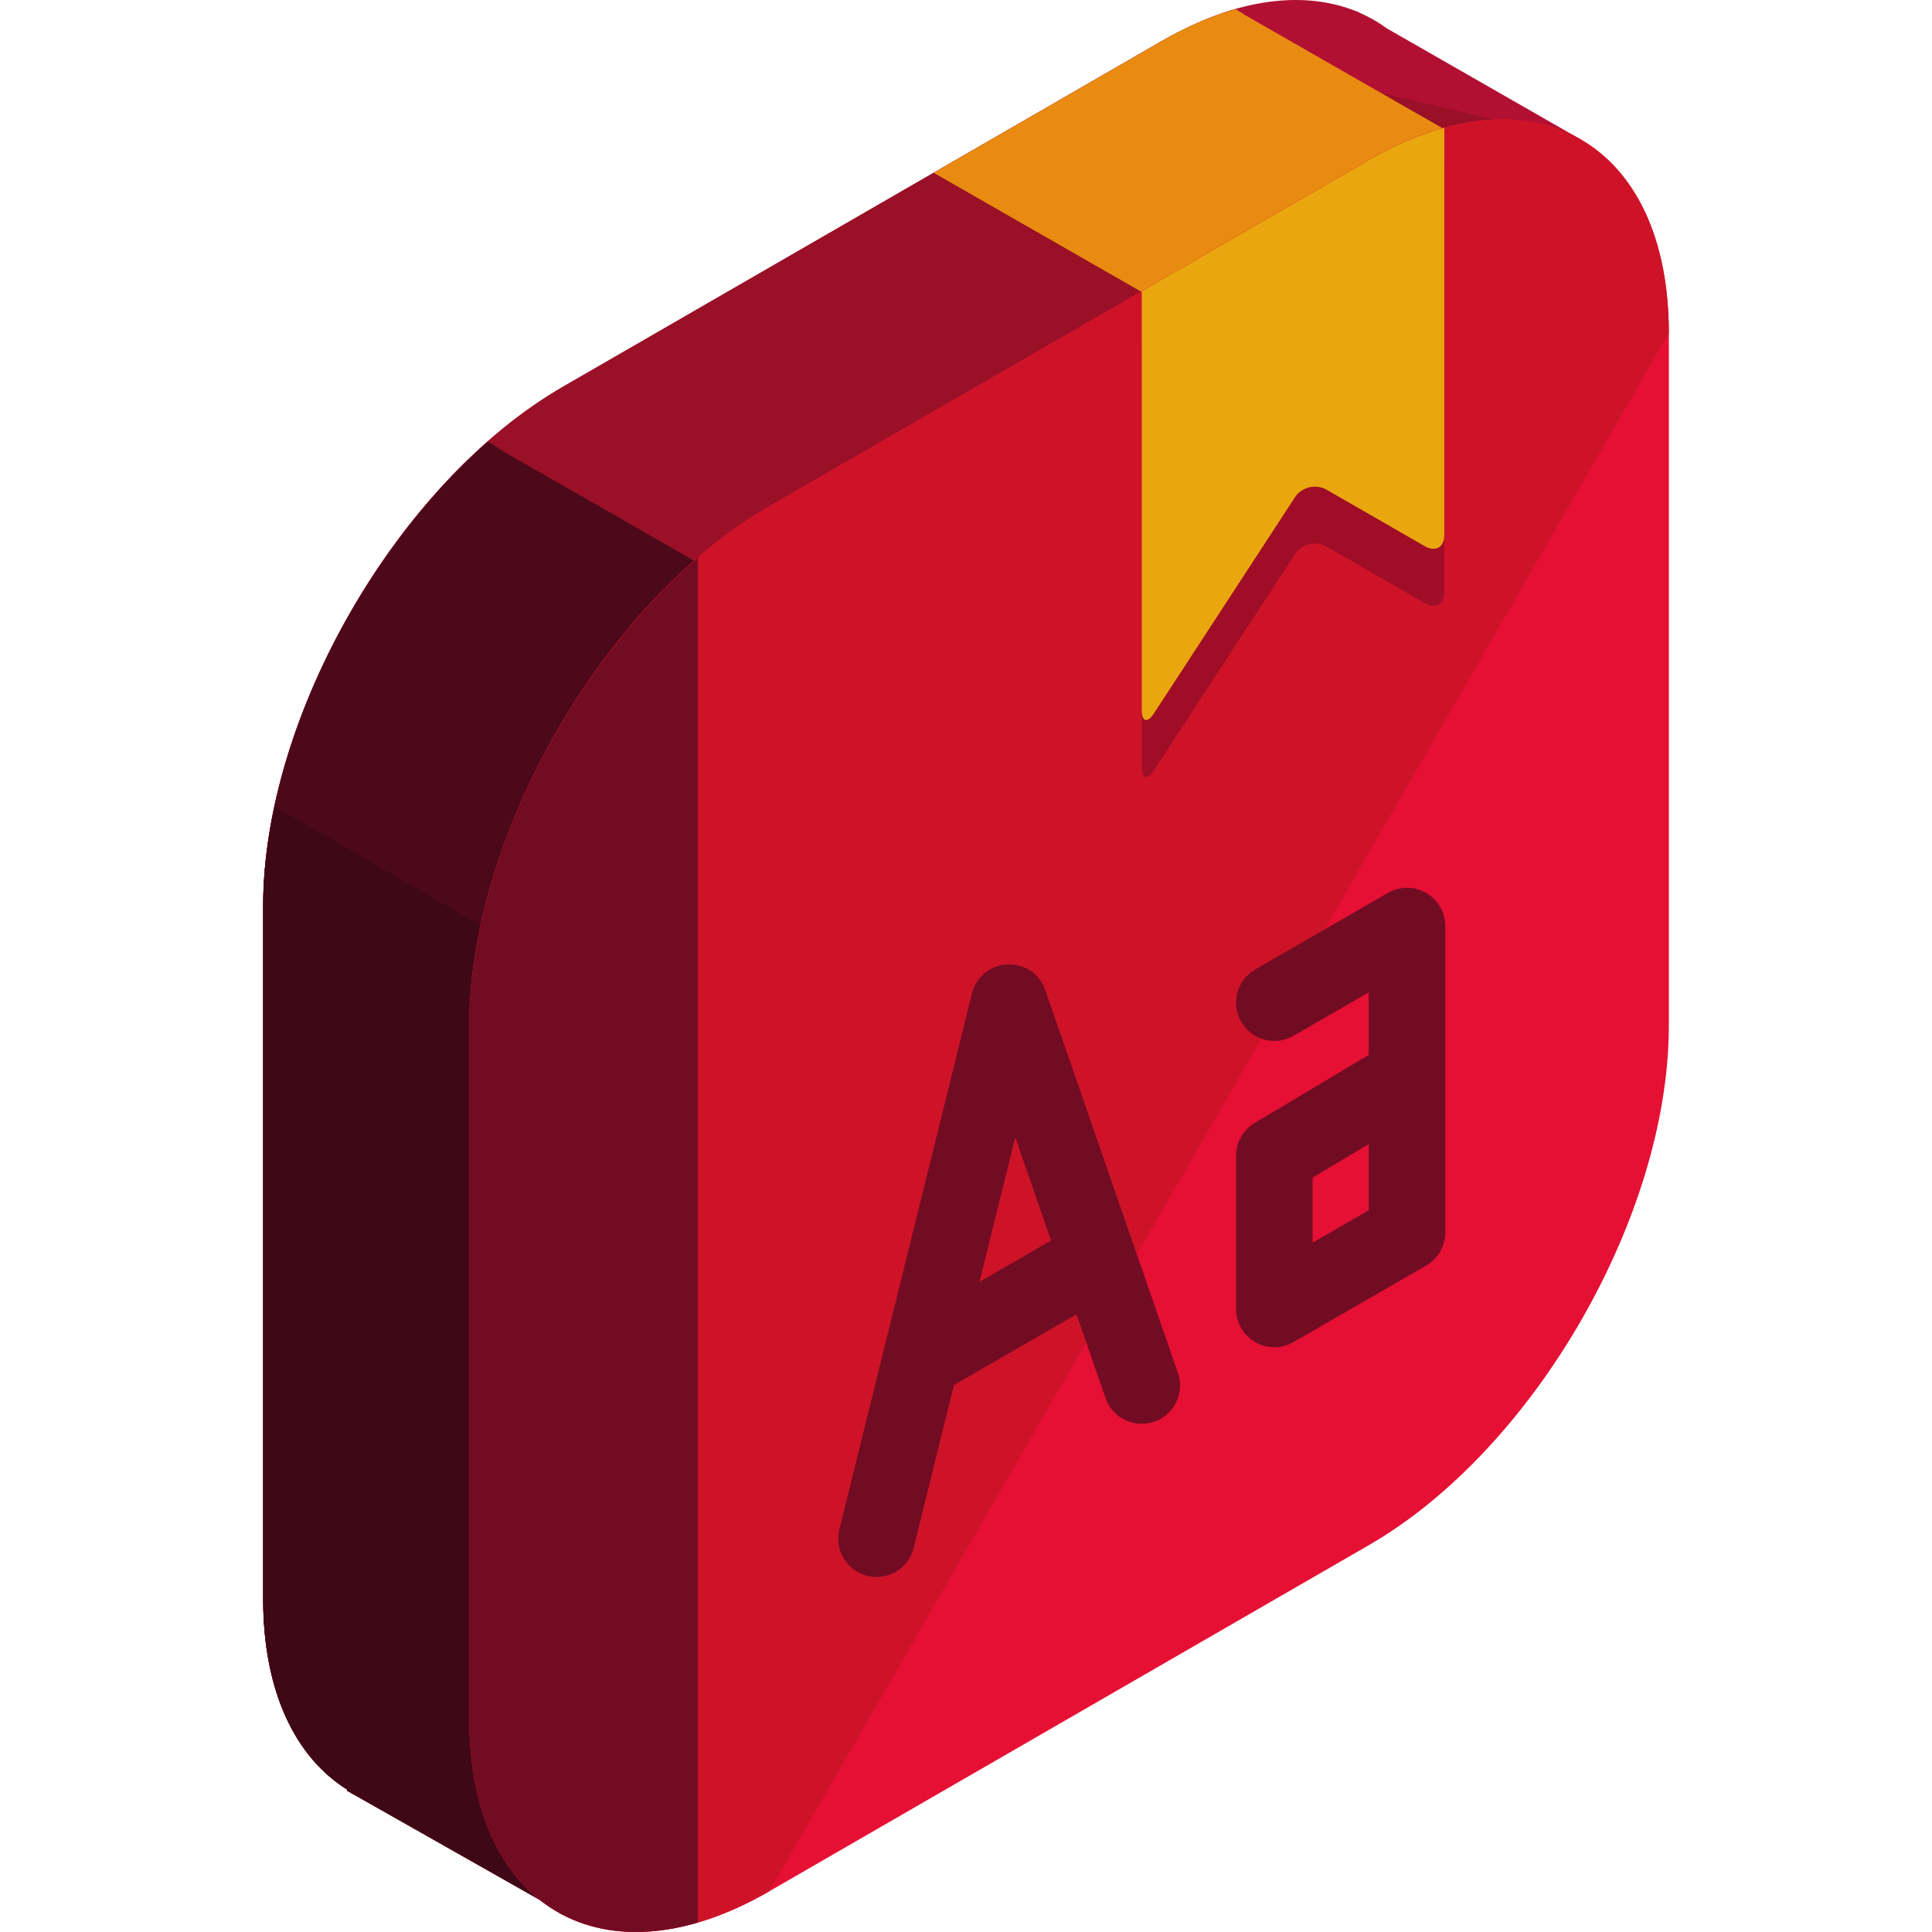 <?xml version="1.0" encoding="iso-8859-1"?>
<!-- Generator: Adobe Illustrator 19.0.0, SVG Export Plug-In . SVG Version: 6.00 Build 0)  -->
<svg xmlns="http://www.w3.org/2000/svg" xmlns:xlink="http://www.w3.org/1999/xlink" version="1.1" id="Capa_1" x="0px" y="0px" viewBox="0 0 504.118 504.118" style="enable-background:new 0 0 504.118 504.118;" xml:space="preserve">
<path style="fill:#B21033;" d="M412.75,36.551L361.932,7.442c-2.221-1.619-4.608-2.989-7.136-4.092l-0.752-0.425l-0.032,0.063  c-13.67-5.557-31.33-3.545-50.59,7.57l-156.511,90.348c-43.036,24.848-78.241,85.835-78.241,135.53v180.708  c0,24.233,8.416,41.421,21.988,49.853l-0.134,0.232l56.474,32l31.756-55.292l124.668-71.967  c43.028-24.848,78.241-85.835,78.241-135.53V90.666L412.75,36.551z"/>
<path style="fill:#991027;" d="M412.75,36.551l-54.394-12.757c-2.221-1.619-13.332-1.579-15.86-2.686l-4.033-1.615l-7.263-1.351  c-13.674-5.557-8.519-18.708-27.778-7.593l-156.511,90.356c-43.036,24.848-78.241,85.835-78.241,135.53v180.708  c0,24.233,8.416,41.421,21.988,49.853l-0.134,0.232l56.474,32l31.756-55.292l124.668-71.967  c43.028-24.848,78.241-85.835,78.241-135.53V90.666L412.75,36.551z"/>
<path style="fill:#4C091A;" d="M131.308,117.77c-1.28-0.933-2.635-1.76-4.021-2.528c-33.599,29.535-58.62,79.332-58.62,121.19  v180.708c0,24.233,8.416,41.421,21.988,49.853l-0.134,0.232l1.658,0.937c33.717-29.507,58.86-79.439,58.86-121.399v-145.77  l31.082-54.114L131.308,117.77z"/>
<path style="fill:#E88B10;" d="M322.406,2.389c-6.089,1.729-12.434,4.38-18.983,8.16L243.625,45.07  c0.106,0.079,0.232,0.134,0.339,0.213l53.953,30.909l-33,57.462v154.778c0,12.973-2.324,26.667-6.416,40.33  c1.508,21.984,9.992,37.762,23.032,45.867l-0.138,0.248l1.757,0.996c35.801-31.33,62.495-84.346,62.495-128.902V92.19l33-57.454  L324.694,3.831C323.969,3.295,323.174,2.866,322.406,2.389z"/>
<path style="fill:#3F0817;" d="M71.648,210.403c-1.894,8.846-2.981,17.609-2.981,26.033v180.708  c0,24.233,8.416,41.421,21.988,49.853l-0.134,0.232l56.474,32l31.756-55.292l124.668-71.967c7.306-4.222,14.371-9.555,21.094-15.64  L71.648,210.403z"/>
<path style="fill:#E51034;" d="M200.699,132.099c-43.036,24.848-78.249,85.835-78.249,135.53v180.708  c0,49.692,35.214,70.022,78.249,45.178l156.503-90.352c43.036-24.848,78.249-85.835,78.249-135.53V86.92  c0-49.696-35.214-70.018-78.249-45.178L200.699,132.099z"/>
<path style="fill:#CE1329;" d="M435.451,86.92c0-49.696-35.214-70.018-78.249-45.178l-156.503,90.356  c-43.036,24.848-78.249,85.835-78.249,135.53v180.708c0,49.692,35.214,70.022,78.249,45.178"/>
<path style="fill:#720C22;" d="M182.122,145.521c-34.127,29.412-59.672,79.813-59.672,122.108v180.708  c0,42.307,25.529,63.307,59.672,53.291V145.521z"/>
<path style="fill:#A00D26;" d="M302.981,81.422c-2.785,1.607-5.061,5.557-5.061,8.775v109.832c0,3.214,1.438,3.647,3.194,0.949  l36.766-56.352c1.757-2.694,5.478-3.584,8.267-1.985l25.647,14.746c2.788,1.599,5.069,0.28,5.069-2.934V44.621  c0-3.214-2.276-4.533-5.061-2.922L302.981,81.422z"/>
<path style="fill:#EAA60F;" d="M357.202,41.746L297.92,75.968v109.202c0,3.214,1.438,3.643,3.194,0.945l36.766-56.348  c1.757-2.698,5.478-3.588,8.267-1.985l25.647,14.742c2.788,1.603,5.069,0.28,5.069-2.934V33.31  C370.573,35.039,363.984,37.828,357.202,41.746z"/>
<g>
	<path style="fill:#720C22;" d="M228.71,411.481c-0.796,0-1.599-0.091-2.41-0.295c-5.348-1.323-8.617-6.739-7.294-12.091   l34.603-139.867c1.063-4.301,4.821-7.385,9.24-7.585c4.801-0.098,8.452,2.536,9.905,6.715l34.607,99.899   c1.804,5.211-0.957,10.906-6.176,12.709c-5.226,1.8-10.91-0.957-12.713-6.168l-23.56-68.037l-26.51,107.13   C237.28,408.445,233.2,411.481,228.71,411.481z"/>
	<path style="fill:#720C22;" d="M332.524,351.538c-1.733,0-3.458-0.437-4.998-1.335c-3.092-1.784-4.998-5.085-4.998-8.653v-39.968   c0-3.513,1.855-6.77,4.868-8.578l29.747-17.747v-16.309l-19.629,11.331c-4.773,2.753-10.89,1.115-13.647-3.659   c-2.765-4.785-1.126-10.894,3.659-13.655l34.615-19.976c3.08-1.784,6.908-1.784,9.992,0c3.092,1.784,4.994,5.085,4.994,8.649   v79.927c0,3.568-1.898,6.869-4.994,8.653l-34.619,19.98C335.974,351.097,334.245,351.538,332.524,351.538z M342.512,307.262v16.983   l14.635-8.448V298.53L342.512,307.262z"/>
	<path style="fill:#720C22;" d="M243.117,363.215c-3.454,0-6.814-1.8-8.665-5.002c-2.761-4.777-1.122-10.89,3.663-13.651   l40.417-23.343c4.766-2.757,10.89-1.126,13.651,3.659c2.761,4.777,1.122,10.89-3.659,13.655l-40.42,23.339   C246.527,362.778,244.81,363.215,243.117,363.215z"/>
</g>
<g>
</g>
<g>
</g>
<g>
</g>
<g>
</g>
<g>
</g>
<g>
</g>
<g>
</g>
<g>
</g>
<g>
</g>
<g>
</g>
<g>
</g>
<g>
</g>
<g>
</g>
<g>
</g>
<g>
</g>
</svg>
